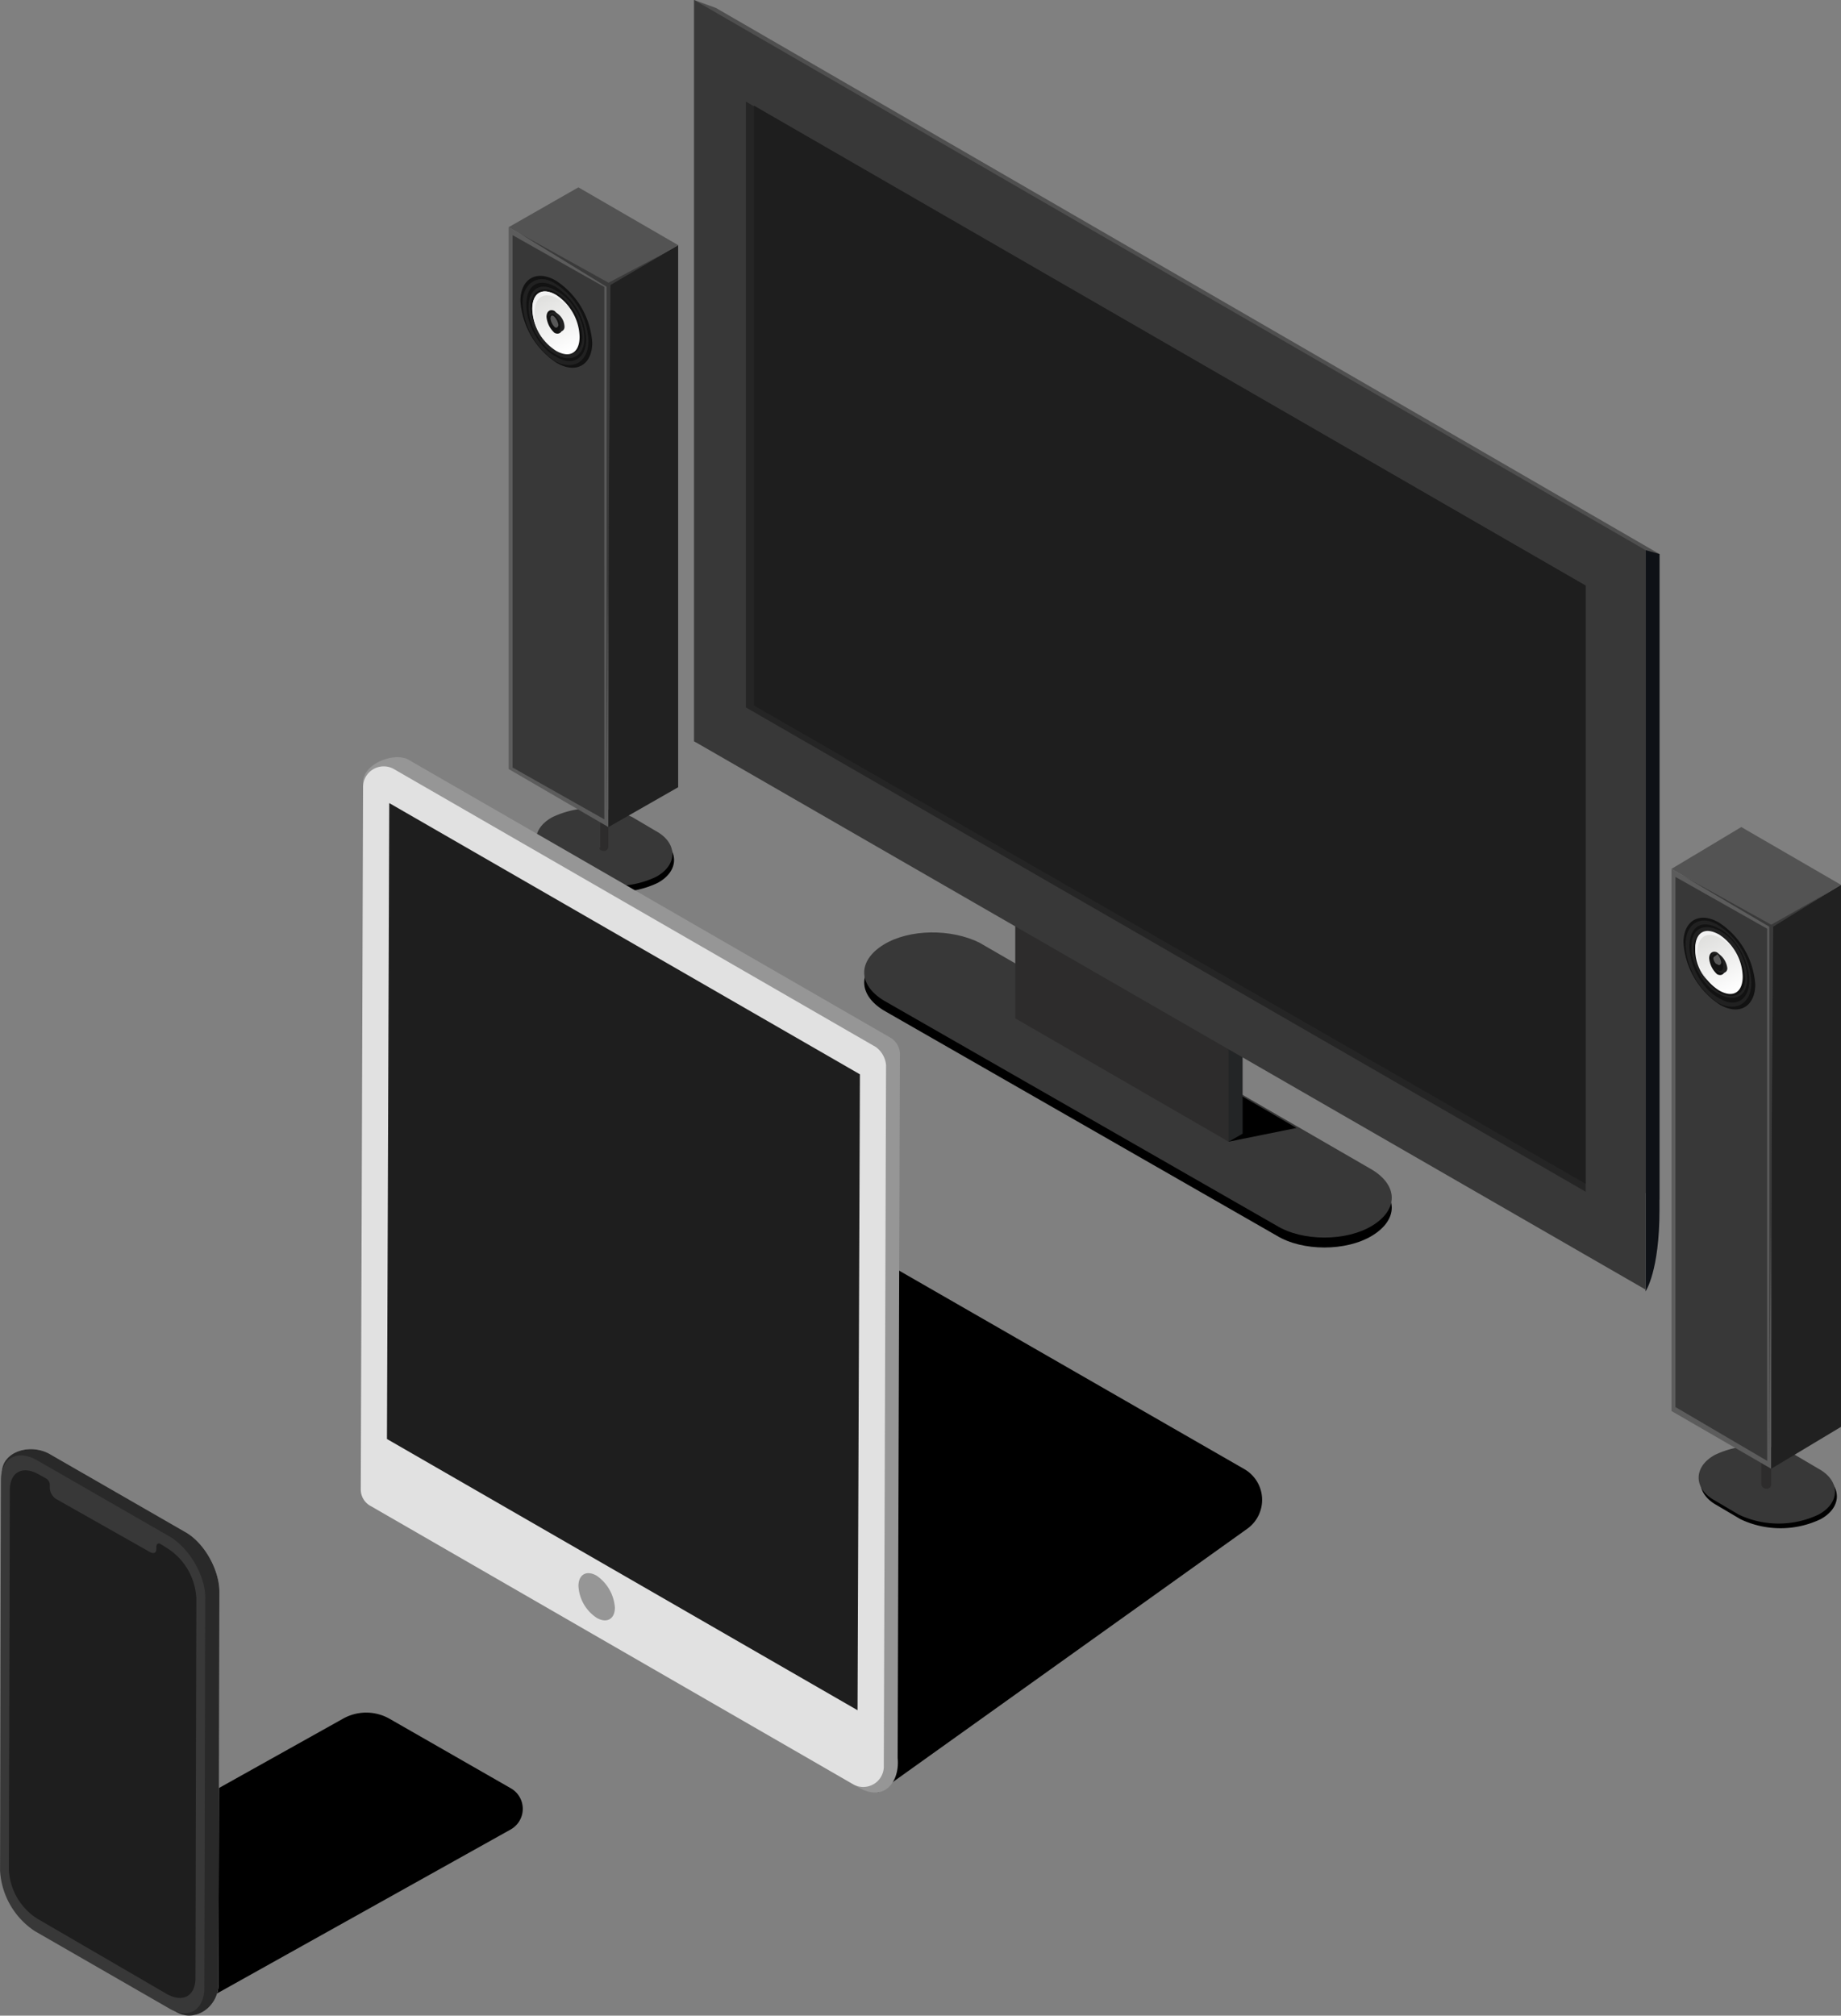 <svg xmlns="http://www.w3.org/2000/svg" xmlns:xlink="http://www.w3.org/1999/xlink" viewBox="0 0 311.29 340.74">
    <rect x="0" y="0" width="311.29" height="340.74" fill="#808080" stroke="none"/>
    <defs>
        <style>
          .sp-distribution-1 {
            fill: #383838;
          }
          .sp-distribution-2 {
            fill: #232526;
          }
          .sp-distribution-3 {
            fill: #2d2c2c;
          }
          .sp-distribution-4 {
            fill: #4f4f4f;
          }
          .sp-distribution-5 {
            fill: #0e1116;
          }
          .sp-distribution-6 {
            fill: #252525;
          }
          .sp-distribution-7 {
            fill: #1e1e1e;
          }
          .sp-distribution-8 {
            fill: #5c5c5c;
          }
          .sp-distribution-9 {
            fill: #212121;
          }
          .sp-distribution-10 {
            fill: #121212;
          }
          .sp-distribution-11 {
            fill: url(#Безымянный_градиент_2);
          }
          .sp-distribution-12 {
            fill: #f2f2f2;
          }
          .sp-distribution-13 {
            fill: #fcfcfc;
            opacity: 0.3;
            isolation: isolate;
          }
          .sp-distribution-14 {
            fill: #535353;
          }
          .sp-distribution-15 {
            fill: #3a3a3a;
          }
          .sp-distribution-16 {
            fill: #353535;
          }
          .sp-distribution-17 {
            fill: url(#Безымянный_градиент_2-2);
          }
          .sp-distribution-18 {
            fill: #969696;
          }
          .sp-distribution-19 {
            fill: #e1e1e1;
          }
          .sp-distribution-20 {
            fill: #ababab;
          }
          .sp-distribution-21 {
            fill: #292929;
          }
        </style>
        <linearGradient id="Безымянный_градиент_2" x1="293.13" y1="174.32" x2="288.22" y2="184.44" gradientTransform="matrix(1, 0, 0, -1, 0, 342)" gradientUnits="userSpaceOnUse">
            <stop offset="0" stop-color="#fff" />
            <stop offset="1" stop-color="#dddddb" />
        </linearGradient>
        <linearGradient id="Безымянный_градиент_2-2" x1="96.41" y1="282.65" x2="91.5" y2="292.77" xlink:href="#Безымянный_градиент_2" />
    </defs>
    <path d="M149.41,161.37c-4.38,2.7-4.38,6.74,0,9.43l66.44,38.07c4.38,2.69,11.8,2.69,16.19,0s4.38-6.74,0-9.43L165.6,161C160.87,158.68,153.79,158.68,149.41,161.37Z" />
    <path class="sp-distribution-1" d="M149.41,159.69c-4.38,2.7-4.38,6.74,0,9.43l66.44,38.07c4.38,2.69,11.8,2.69,16.19,0s4.38-6.74,0-9.43L165.6,159.35C160.87,157,153.79,157,149.41,159.69Z" />
    <path d="M219.22,190.68,207.75,193,199,178.89Z" />
    <path class="sp-distribution-2" d="M174,170.81,207.75,193l2.36-1.35V148.91L174,128Z" />
    <path class="sp-distribution-3" d="M171.67,172.15,207.75,193V149.92l-36.09-20.55Z" />
    <path class="sp-distribution-4" d="M117.37,125.32,280.6,202.81V93.66L121.07,1.35,117.37,0Z" />
    <path class="sp-distribution-5" d="M278.24,93V218.31s2.36-3.37,2.36-13.81V93.66Z" />
    <path class="sp-distribution-1" d="M278.24,218,117.37,125.32V0L278.24,93Z" />
    <path class="sp-distribution-6" d="M268.12,201.46l-142-81.87V17.18L268.12,99Z" />
    <path class="sp-distribution-7" d="M127.48,119.26V17.85L268.12,99V200.12Z" />
    <path d="M290.32,246.72c-3.71,2-3.71,5.73,0,7.75l4,2.36a15.77,15.77,0,0,0,13.49,0c3.71-2,3.71-5.73,0-7.75l-4-2.36A13.75,13.75,0,0,0,290.32,246.72Z" />
    <path class="sp-distribution-1" d="M290,245.93c-3.71,2-3.71,5.73,0,7.75l4,2.36a15.76,15.76,0,0,0,13.49,0c3.71-2,3.71-5.73,0-7.75l-4-2.36A15.76,15.76,0,0,0,290,245.93Z" />
    <path class="sp-distribution-3" d="M298.81,251.66a.72.72,0,0,0,.68-.67V226.39a.72.72,0,0,0-.68-.67c-.67-.34-1,0-1,.34v24.59A.89.89,0,0,0,298.81,251.66Z" />
    <path class="sp-distribution-8" d="M299.49,248.29V156.66l-16.86-9.77v91.64Z" />
    <path class="sp-distribution-1" d="M298.81,157l-15.51-8.76v89.62l15.51,9.1Z" />
    <path class="sp-distribution-9" d="M311.29,149.58v91.63l-11.8,7.08V156.66Z" />
    <path class="sp-distribution-10" d="M284.65,159.35a13.63,13.63,0,0,0,6.07,10.44c3.37,2,6.07.34,6.07-3.37A13.63,13.63,0,0,0,290.72,156C287.35,154,284.65,155.65,284.65,159.35Z" />
    <path class="sp-distribution-9" d="M285,159.69a12.61,12.61,0,0,0,5.4,9.77c3,1.68,5.73.34,5.73-3.37a12.08,12.08,0,0,0-5.73-9.77C287.68,154.64,285,156,285,159.69Z" />
    <path class="sp-distribution-10" d="M285.66,160c0,3.37,2.36,7.41,5.06,8.76,2.7,1.68,5.06.34,5.06-3s-2.36-7.41-5.06-8.76C287.68,155.31,285.66,156.66,285.66,160Z" />
    <path class="sp-distribution-9" d="M286,160c0,3,2,6.74,4.72,8.09s4.72.34,4.72-2.69-2-6.74-4.72-8.09S286,157,286,160Z" />
    <path class="sp-distribution-10" d="M286.34,160.36a9.6,9.6,0,0,0,4.38,7.41c2.36,1.35,4.38.34,4.38-2.36a9.6,9.6,0,0,0-4.38-7.41C288.36,156.66,286.34,157.67,286.34,160.36Z" />
    <path class="sp-distribution-11" d="M286.67,160.36a8.66,8.66,0,0,0,4,7.07c2.36,1.35,4,.34,4-2.36a8.66,8.66,0,0,0-4-7.07C288.36,157,286.67,158,286.67,160.36Z" />
    <path class="sp-distribution-12" d="M288.7,165.75A8,8,0,0,1,287,161c0-2.7,1.69-3.71,4-2.36a8.94,8.94,0,0,1,2,1.69,7.88,7.88,0,0,0-2.36-2.36c-2.36-1.35-4-.34-4,2.36A7.64,7.64,0,0,0,288.7,165.75Z" />
    <path class="sp-distribution-10" d="M289,162a4.16,4.16,0,0,0,1.35,2.7c.68.34,1.35,0,1.35-1a4.15,4.15,0,0,0-1.35-2.69C289.71,160.7,289,161,289,162Z" />
    <path class="sp-distribution-9" d="M289.37,162a2.84,2.84,0,0,0,1.35,2.36c.67.34,1.35,0,1.35-.67a3.41,3.41,0,0,0-1.35-2.36C290,160.7,289.37,161,289.37,162Z" />
    <path class="sp-distribution-10" d="M289.37,162a2.4,2.4,0,0,0,1,2c.68.34,1,0,1-.67a2.4,2.4,0,0,0-1-2C290,161,289.37,161.37,289.37,162Z" />
    <path class="sp-distribution-13" d="M289.71,162c0,.34.34,1,.67,1,.34.34.67,0,.67-.34a2.55,2.55,0,0,0-.67-1.35C290,161.71,289.71,161.71,289.71,162Z" />
    <path class="sp-distribution-14" d="M311.29,149.58l-11.8,7.07-16.86-9.77,11.8-7.07Z" />
    <path class="sp-distribution-15" d="M309.61,150.59l-9.78,6.06-.67,90.29V156.66l-14.84-8.76,15.18,8.42Z" />
    <path d="M93.7,139.15c-3.71,2-3.71,5.73,0,7.75l4,2.36a15.77,15.77,0,0,0,13.49,0c3.71-2,3.71-5.73,0-7.75l-4-2.36A15.76,15.76,0,0,0,93.7,139.15Z" />
    <path class="sp-distribution-1" d="M93.42,138.13c-3.71,2-3.71,5.73,0,7.75l4,2.36a15.76,15.76,0,0,0,13.49,0c3.71-2,3.71-5.73,0-7.75l-4-2.36A15.76,15.76,0,0,0,93.42,138.13Z" />
    <path class="sp-distribution-3" d="M102.19,143.85a.72.72,0,0,0,.67-.67V118.59a.67.67,0,0,0-1.35,0v24.59C101.18,143.52,101.51,143.85,102.19,143.85Z" />
    <path class="sp-distribution-8" d="M102.86,139.81V48.18L86,38.41V130Z" />
    <path class="sp-distribution-1" d="M102.19,48.51,86.67,39.75v90l15.51,8.76Z" />
    <path class="sp-distribution-9" d="M114.67,41.44v91.64l-11.8,6.74V48.18Z" />
    <path class="sp-distribution-16" d="M93.76,131.05Z" />
    <path class="sp-distribution-10" d="M88,50.87a13.63,13.63,0,0,0,6.07,10.44c3.37,2,6.07.34,6.07-3.37A13.63,13.63,0,0,0,94.09,47.5C90.72,45.48,88,47.17,88,50.87Z" />
    <path class="sp-distribution-9" d="M88.36,51.21A12.61,12.61,0,0,0,93.76,61c3,1.68,5.73.34,5.73-3.37a12.07,12.07,0,0,0-5.73-9.77C91.06,46.16,88.36,47.84,88.36,51.21Z" />
    <path class="sp-distribution-10" d="M89,51.55c0,3.37,2.36,7.41,5.06,8.76,2.7,1.68,5.06.34,5.06-3a11.32,11.32,0,0,0-5.06-8.76C91.06,46.83,89,48.18,89,51.55Z" />
    <path class="sp-distribution-9" d="M89.37,51.88c0,3,2,6.74,4.72,8.09,2.36,1.35,4.72.34,4.72-2.7s-2-6.74-4.72-8.09C91.4,47.5,89.37,48.85,89.37,51.88Z" />
    <path class="sp-distribution-10" d="M89.71,51.88a9.6,9.6,0,0,0,4.38,7.41c2.36,1.35,4.38.34,4.38-2.36a9.6,9.6,0,0,0-4.38-7.41C91.73,48.18,89.71,49.19,89.71,51.88Z" />
    <path class="sp-distribution-17" d="M90,52.22a8.66,8.66,0,0,0,4,7.07c2.36,1.35,4,.34,4-2.36a8.66,8.66,0,0,0-4-7.07C91.73,48.51,90,49.52,90,52.22Z" />
    <path class="sp-distribution-12" d="M92.07,57.61a8,8,0,0,1-1.69-4.72c0-2.7,1.69-3.71,4-2.36a8.94,8.94,0,0,1,2,1.68,7.87,7.87,0,0,0-2.36-2.36c-2.36-1.35-4-.34-4,2.36A9,9,0,0,0,92.07,57.61Z" />
    <path class="sp-distribution-10" d="M92.41,53.57a4.16,4.16,0,0,0,1.35,2.7c.67.34,1.35,0,1.35-1a4.16,4.16,0,0,0-1.35-2.7C93.08,52.22,92.41,52.56,92.41,53.57Z" />
    <path class="sp-distribution-9" d="M92.75,53.57a2.84,2.84,0,0,0,1.35,2.36c.67.34,1.35,0,1.35-.67a2.84,2.84,0,0,0-1.35-2.36C93.42,52.56,92.75,52.89,92.75,53.57Z" />
    <path class="sp-distribution-10" d="M92.74,53.9a2.4,2.4,0,0,0,1,2c.67.34,1,0,1-.67a2.4,2.4,0,0,0-1-2C93.42,52.89,92.74,53.23,92.74,53.9Z" />
    <path class="sp-distribution-13" d="M93.08,53.9a2.55,2.55,0,0,0,.67,1.35c.34.34.67,0,.67-.34a2.55,2.55,0,0,0-.67-1.35C93.42,53.23,93.08,53.23,93.08,53.9Z" />
    <path class="sp-distribution-14" d="M114.67,41.44l-11.8,6.74L86,38.41l11.8-6.74Z" />
    <path class="sp-distribution-15" d="M113,42.45l-9.78,5.73-.67,90.29v-90l-14.84-9.1,15.18,8.42Z" />
    <path d="M121,210.47,61.52,253l87,50,62.38-44.57a6,6,0,0,0-.5-10.08L142.64,209.4A20,20,0,0,0,121,210.47Z" />
    <path class="sp-distribution-18" d="M150.6,175.44l-81.51-47c-2.31-1.35-7.71.58-7.71,3.85l2.12,117.9a3.18,3.18,0,0,0,1.73,2.89l80,49.12c4.43,2.51,6.94-1.16,6.55-5l.38-118.67A3.3,3.3,0,0,0,150.6,175.44Z" />
    <path class="sp-distribution-19" d="M148.1,177,66.59,130a3.49,3.49,0,0,0-5.2,3.08L61,251.73a3.18,3.18,0,0,0,1.73,2.89l81.51,47a3.47,3.47,0,0,0,5.2-2.89l.38-118.67A4.24,4.24,0,0,0,148.1,177Z" />
    <path class="sp-distribution-7" d="M145.4,181.61,65.82,135.76l-.39,107.5L145,289.11Z" />
    <path class="sp-distribution-18" d="M100.89,266.37c-1.73-1-3.08-.19-3.08,1.73a6.86,6.86,0,0,0,3.08,5.39c1.73,1,3.08.19,3.08-1.73A7.17,7.17,0,0,0,100.89,266.37Z" />
    <path d="M58,290.54,2,321.83l30.5,17.5,53.83-30.05a4,4,0,0,0,0-7L65.93,290.59A8,8,0,0,0,58,290.54Z" />
    <path class="sp-distribution-20" d="M31.24,258.94,8.56,245.89c-3.3-2-8.26-.6-8.26,3.15L2.4,315.2a13.14,13.14,0,0,0,5.86,10.2l21.48,14.7c3.3,1.95,7.36-.9,7.21-5l.15-66C37.1,265.39,34.54,260.74,31.24,258.94Z" />
    <path class="sp-distribution-21" d="M31.24,258.94,8.56,245.89c-3.3-2-8.26-.6-8.26,3.15L2.4,315.2a13.14,13.14,0,0,0,5.86,10.2l21.48,14.7c3.3,1.95,7.36-.9,7.21-5l.15-66C37.1,265.39,34.54,260.74,31.24,258.94Z" />
    <path class="sp-distribution-1" d="M28.84,259.84,6.16,246.79c-3.3-1.8-6-.3-6,3.45l-.15,66a13.14,13.14,0,0,0,5.86,10.2l22.68,13.05c3.3,2,6,.3,6-3.45l.15-66C34.7,266.29,32,261.79,28.84,259.84Z" />
    <path class="sp-distribution-7" d="M28.39,261.79l-1.2-.75c-.45-.3-.75,0-.75.45v.3c0,.75-.45.9-1.05.6l-15.92-9a2.34,2.34,0,0,1-1.05-2V251a1.26,1.26,0,0,0-.6-1.05l-1.35-.75c-2.7-1.5-4.81-.3-4.81,2.7L1.5,316.1a10.41,10.41,0,0,0,4.81,8.25l21.93,12.75c2.7,1.5,4.81.3,4.81-2.7l.15-64.21A10.68,10.68,0,0,0,28.39,261.79Z" />
</svg>
